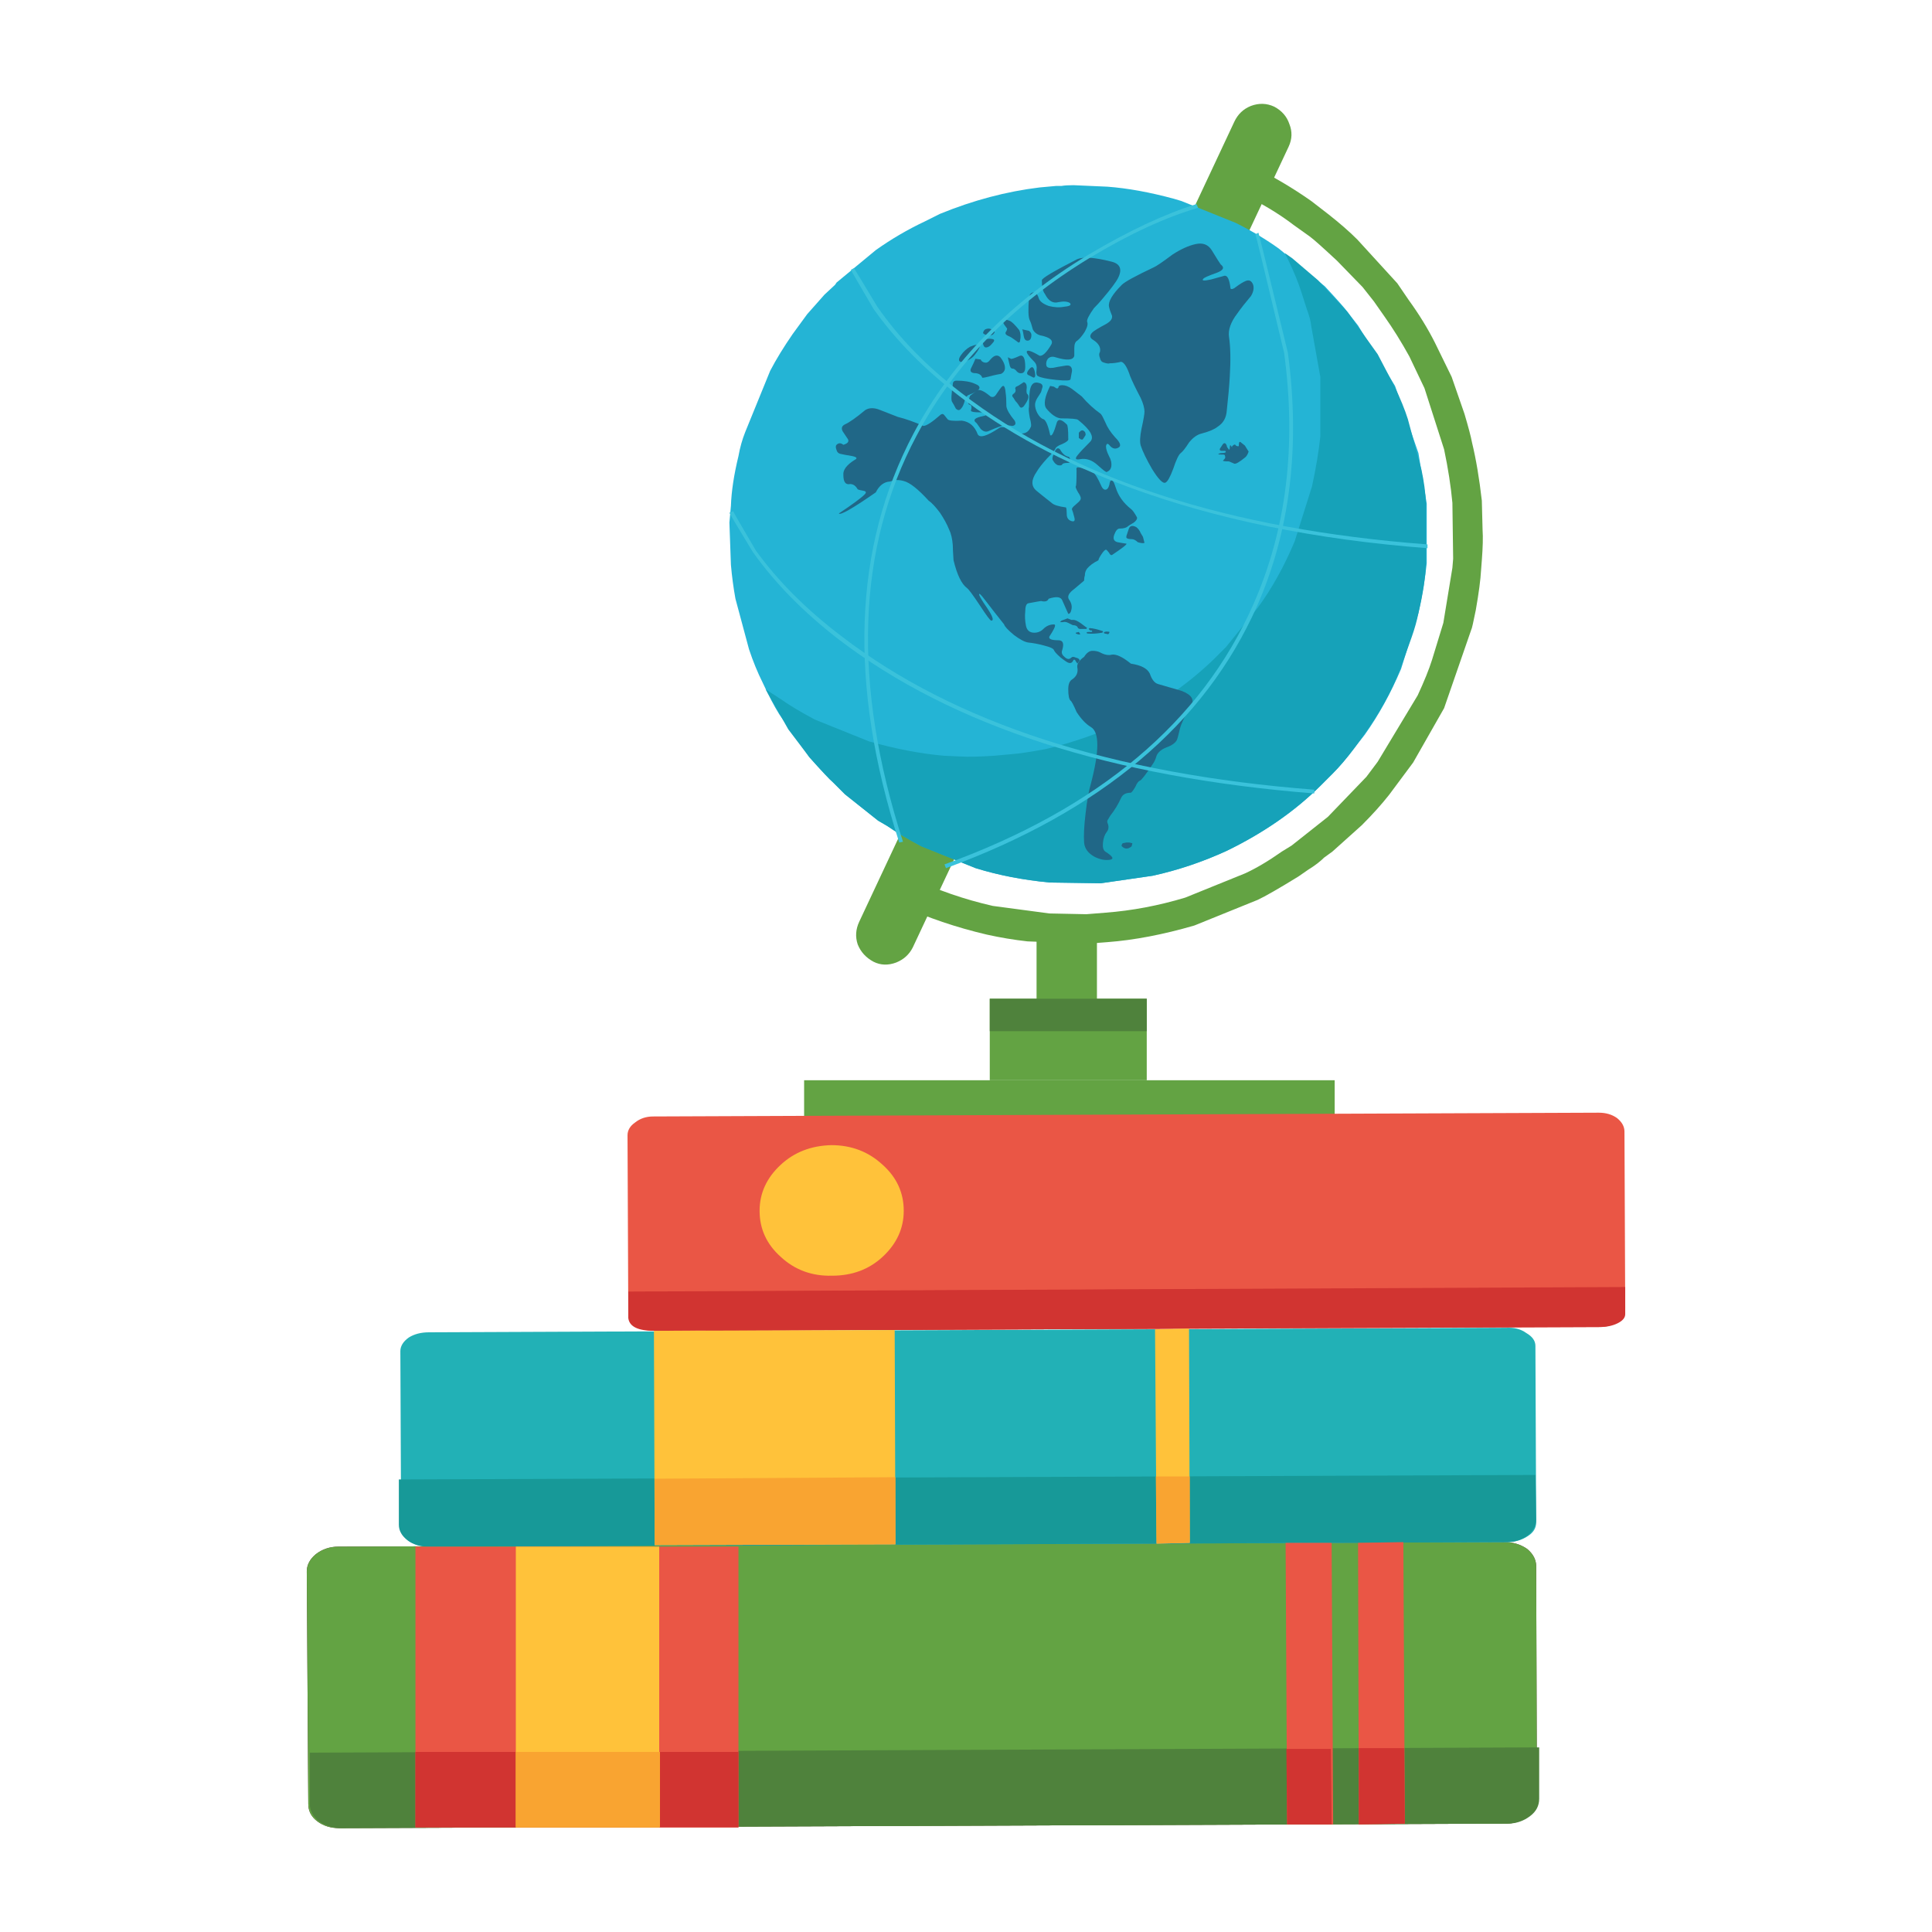 
<svg xmlns="http://www.w3.org/2000/svg" version="1.1" xmlns:xlink="http://www.w3.org/1999/xlink" preserveAspectRatio="none" x="0px" y="0px" width="1024px" height="1024px" viewBox="0 0 1024 1024">
<defs>
<g id="Layer0_0_MEMBER_0_MEMBER_0_FILL">
<path fill="#63A343" stroke="none" d="
M 498.4 296
L 494.4 296 494.4 301.55
Q 494.4 302.4 495 302.95 495.6 303.55 496.4 303.55 497.25 303.55 497.8 302.95 498.4 302.4 498.4 301.55
L 498.4 296 Z"/>
</g>

<g id="Layer0_0_MEMBER_1_MEMBER_0_FILL">
<path fill="#63A343" stroke="none" d="
M 485.85 292.7
L 485.05 294.5 485.35 294.65
Q 488.1 295.9 491.1 296.6 492.45 296.9 493.8 297.05
L 497.8 297.2 499.1 297.1
Q 501.75 296.9 504.85 296
L 509.05 294.3
Q 509.8 293.95 511.75 292.75
L 512.4 292.3
Q 513.05 291.9 513.45 291.5
L 514 291.1 515.95 289.35
Q 517 288.3 517.75 287.35
L 519.35 285.2 521.4 281.6 523.2 276.4
Q 523.25 276.35 523.5 275.1 523.8 273.4 523.85 272.45
L 523.9 271.8
Q 524 270.5 523.95 269.8
L 523.9 267.85
Q 523.65 265.65 523.25 264 523.15 263.45 522.75 262.1
L 521.9 259.65 520.8 257.4
Q 520.1 256 519.05 254.55
L 518.3 253.45 515.65 250.55
Q 514.85 249.75 513.7 248.85
L 512.6 248
Q 510.75 246.7 508.8 245.75
L 508.05 245.4 507.25 247.15 507.95 247.5
Q 509.95 248.45 511.45 249.6
L 512.5 250.35
Q 512.85 250.6 514.3 251.95
L 516 253.7 516.75 254.65 517.45 255.65
Q 518.3 256.85 519.1 258.3
L 520.1 260.4 521.4 264.45
Q 521.8 266.35 521.95 268
L 522 271.7 521.95 272.3 521.35 275.95 520.6 278.4
Q 520.3 279.35 519.65 280.75
L 517 285.15 516.25 286.15 513.7 288.8 511.3 290.7 510.65 291.1
Q 509.3 292.05 508.2 292.55
L 504.25 294.15
Q 501.6 294.95 498.95 295.15
L 497.7 295.25 495.25 295.2 491.5 294.7
Q 488.65 294.05 486.15 292.85
L 485.85 292.7 Z"/>
</g>

<g id="Layer0_0_MEMBER_2_MEMBER_0_FILL">
<path fill="#63A343" stroke="none" d="
M 482.55 297.25
Q 482.85 298 483.6 298.4 484.3 298.75 485.1 298.45 485.85 298.15 486.2 297.45
L 511.1 244.4
Q 511.45 243.65 511.15 242.9 510.9 242.15 510.15 241.75 509.4 241.4 508.6 241.7 507.85 242 507.5 242.75
L 482.65 295.75
Q 482.3 296.5 482.55 297.25 Z"/>
</g>

<g id="Layer0_0_MEMBER_3_MEMBER_0_FILL">
<path fill="#24B4D5" stroke="none" d="
M 483.75 251.25
L 481.15 253.4 481.05 253.55 480.35 254.2 479.2 255.5 478.25 256.8
Q 477.35 258.1 476.75 259.25
L 475.1 263.3
Q 474.8 264.05 474.65 264.9 474.2 266.75 474.15 268.2
L 474.05 269.3 474.15 272.1
Q 474.25 273.25 474.45 274.35
L 475.35 277.7
Q 475.75 278.9 476.25 279.9 476.85 281.2 477.35 282
L 479.35 284.85
Q 480.6 286.25 480.9 286.5
L 481.7 287.3 483.9 289.05 484.5 289.4
Q 485.7 290.2 486.8 290.75
L 490.4 292.2
Q 492.6 292.9 495.3 293.15
L 498.65 293.2 502.1 292.7
Q 504.6 292.15 507 291.05 510.7 289.25 513.2 286.75
L 514 285.95
Q 514.7 285.25 515.45 284.25
L 516.15 283.35
Q 517.5 281.45 518.55 279
L 519.7 275.3
Q 520.1 273.45 520.25 272
L 520.25 268.05 519.7 264.7 518.15 260.25 515.7 256.25 515 255.35
Q 514.8 255.05 513.5 253.65
L 510.45 251.15
Q 509.2 250.25 507.6 249.45
L 504 248 503.5 247.85
Q 501.1 247.2 499.1 247.05
L 496.85 246.95
Q 496.35 246.95 496.05 247
L 495.7 247 494.6 247.1
Q 491.3 247.5 488 248.85
L 487 249.35
Q 485.3 250.15 483.75 251.25 Z"/>
</g>

<g id="Layer0_0_MEMBER_4_MEMBER_0_FILL">
<path fill="#63A343" stroke="none" d="
M 501.7 306.25
L 501.7 300.85 491.3 300.85 491.3 306.25 501.7 306.25 Z"/>
</g>

<g id="Layer0_0_MEMBER_5_MEMBER_0_FILL">
<path fill="#63A343" stroke="none" d="
M 479 306.25
L 479 310.1 514.15 310.1 514.15 306.25 479 306.25 Z"/>
</g>

<g id="Layer0_0_MEMBER_6_MEMBER_0_FILL">
<path fill="#61313E" stroke="none" d="
M 448.15 337.15
Q 447.3 337.15 446.65 337.65 446.05 338.15 446.05 338.8
L 446.15 354.2
Q 446.15 354.9 446.75 355.35 447.35 355.8 448.2 355.8
L 525.5 355.5
Q 526.35 355.5 526.95 355 527.55 354.55 527.55 353.85
L 527.5 338.45
Q 527.5 337.8 526.9 337.3 526.25 336.85 525.4 336.85
L 448.15 337.15 Z"/>
</g>

<g id="Layer0_0_MEMBER_7_MEMBER_0_FILL">
<path fill="#63A343" stroke="none" d="
M 448.15 337.15
Q 447.3 337.15 446.65 337.65 446.05 338.15 446.05 338.8
L 446.15 354.2
Q 446.15 354.9 446.75 355.35 447.35 355.8 448.2 355.8
L 525.5 355.5
Q 526.35 355.5 526.95 355 527.55 354.55 527.55 353.85
L 527.5 338.45
Q 527.5 337.8 526.9 337.3 526.25 336.85 525.4 336.85
L 448.15 337.15 Z"/>
</g>

<g id="Layer0_0_MEMBER_8_MEMBER_0_FILL">
<path fill="#22B1B6" stroke="none" d="
M 454.15 322.95
Q 453.35 322.95 452.8 323.3 452.25 323.7 452.25 324.2
L 452.3 335.9
Q 452.3 336.4 452.85 336.8 453.4 337.15 454.2 337.15
L 525.55 336.85
Q 526.35 336.85 526.95 336.45 527.5 336.1 527.5 335.55
L 527.45 323.85
Q 527.45 323.35 526.85 323 526.3 322.6 525.5 322.65
L 454.15 322.95 Z"/>
</g>

<g id="Layer0_0_MEMBER_9_MEMBER_0_FILL">
<path fill="#EA5645" stroke="none" d="
M 469 308.65
Q 468.3 308.65 467.8 309.05 467.3 309.4 467.3 309.9
L 467.35 321.6
Q 467.35 322.1 467.85 322.5 468.35 322.85 469.05 322.85
L 531.7 322.6
Q 532.4 322.6 532.9 322.25 533.4 321.9 533.4 321.35
L 533.35 309.65
Q 533.35 309.15 532.85 308.75 532.35 308.4 531.65 308.4
L 469 308.65 Z"/>
</g>

<g id="Layer0_0_MEMBER_10_MEMBER_0_FILL">
<path fill="#D13431" stroke="none" d="
M 467.35 320.25
L 467.35 322
Q 467.45 322.85 469.05 322.85
L 531.7 322.6
Q 532.4 322.6 532.9 322.35 533.4 322.1 533.4 321.75
L 533.4 319.95 467.35 320.25 Z"/>
</g>

<g id="Layer0_0_MEMBER_11_MEMBER_0_FILL">
<path fill="#FFC23A" stroke="none" d="
M 480.8 310.55
Q 478.8 310.6 477.45 311.85 476.05 313.15 476.05 314.9 476.05 316.7 477.45 317.95 478.85 319.25 480.85 319.2 482.85 319.2 484.2 317.95 485.6 316.65 485.6 314.9 485.6 313.1 484.2 311.85 482.8 310.55 480.8 310.55 Z"/>
</g>

<g id="Layer0_0_MEMBER_12_MEMBER_0_FILL">
<path fill="#D13431" stroke="none" d="
M 472.45 320.25
L 472.5 322.85 504.55 322.7 504.55 320.1 472.45 320.25 Z"/>
</g>

<g id="Layer0_0_MEMBER_13_MEMBER_0_FILL">
<path fill="#179998" stroke="none" d="
M 452.15 332.7
L 452.15 335.7
Q 452.15 336.3 452.75 336.75 453.3 337.15 454.1 337.15
L 525.55 336.85
Q 526.35 336.85 526.95 336.4 527.5 335.95 527.5 335.35
L 527.45 332.4 452.15 332.7 Z"/>
</g>

<g id="Layer0_0_MEMBER_14_MEMBER_0_FILL">
<path fill="#FFC23A" stroke="none" d="
M 485 322.8
L 469.05 322.85 469.1 337.05 485.05 337 485 322.8 Z"/>
</g>

<g id="Layer0_0_MEMBER_15_MEMBER_0_FILL">
<path fill="#FFC23A" stroke="none" d="
M 504.5 322.7
L 502.25 322.75 502.35 336.95 504.55 336.9 504.5 322.7 Z"/>
</g>

<g id="Layer0_0_MEMBER_16_MEMBER_0_FILL">
<path fill="#F9A431" stroke="none" d="
M 485.05 332.55
L 469.1 332.65 469.1 337.05 485.05 337 485.05 332.55 Z"/>
</g>

<g id="Layer0_0_MEMBER_17_MEMBER_0_FILL">
<path fill="#F9A431" stroke="none" d="
M 504.55 332.5
L 502.3 332.5 502.35 336.95 504.55 336.9 504.55 332.5 Z"/>
</g>

<g id="Layer0_0_MEMBER_18_MEMBER_0_FILL">
<path fill="#4F823C" stroke="none" d="
M 446.25 350.8
L 446.25 354.2
Q 446.25 354.85 446.85 355.35 447.5 355.8 448.35 355.8
L 525.6 355.5
Q 526.45 355.5 527.1 355 527.7 354.55 527.7 353.85
L 527.7 350.45 446.25 350.8 Z"/>
</g>

<g id="Layer0_0_MEMBER_19_MEMBER_0_FILL">
<path fill="#EA5645" stroke="none" d="
M 513.95 336.9
L 510.9 336.9 511 355.55 514.05 355.55 513.95 336.9 Z"/>
</g>

<g id="Layer0_0_MEMBER_20_MEMBER_0_FILL">
<path fill="#EA5645" stroke="none" d="
M 518.7 336.85
L 515.7 336.9 515.75 355.55 518.8 355.5 518.7 336.85 Z"/>
</g>

<g id="Layer0_0_MEMBER_21_MEMBER_0_FILL">
<path fill="#D13431" stroke="none" d="
M 513.9 350.55
L 510.95 350.55 511 355.55 513.95 355.55 513.9 350.55 Z"/>
</g>

<g id="Layer0_0_MEMBER_22_MEMBER_0_FILL">
<path fill="#D13431" stroke="none" d="
M 518.75 350.5
L 515.75 350.5 515.75 355.55 518.8 355.5 518.75 350.5 Z"/>
</g>

<g id="Layer0_0_MEMBER_23_MEMBER_0_FILL">
<path fill="#16A2B9" stroke="none" d="
M 476.45 280.35
L 477.95 283 479.35 284.85
Q 480.6 286.25 480.9 286.5
L 481.7 287.3 483.9 289.05 484.5 289.4
Q 485.35 290 486.75 290.75
L 490.35 292.2
Q 492.65 292.9 495.25 293.15
L 498.65 293.2 502.1 292.7
Q 504.6 292.15 507 291.05 510.6 289.3 513.2 286.75
L 514 285.95
Q 514.7 285.25 515.45 284.25
L 516.1 283.35
Q 517.65 281.2 518.5 279
L 519.25 276.9
Q 519.55 276.05 519.7 275.3 520.15 273.4 520.2 272
L 520.2 268.05
Q 520.15 266.95 519.9 265.8
L 519 262.45
Q 518.7 261.5 518.1 260.25
L 517 258.15 515 255.35 513.05 253.25 511.35 251.8 510.85 251.45 511.05 251.85
Q 511.65 253.1 511.95 254.05
L 512.3 255.15
Q 512.55 255.8 512.6 256.3
L 513.2 259.65 513.2 263.6
Q 513.05 265.05 512.65 266.9
L 511.5 270.55
Q 510.45 273.05 509.05 274.95
L 506.95 277.55 506.15 278.35
Q 503.45 280.95 499.95 282.6 497.7 283.65 495.05 284.3 493.45 284.6 492.7 284.65
L 491.6 284.75
Q 490.1 284.85 489.35 284.8
L 488.25 284.75
Q 485.95 284.55 483.3 283.8
L 479.7 282.35
Q 478.3 281.6 477.45 281
L 476.45 280.35 Z"/>
</g>

<g id="Layer0_0_MEMBER_24_MEMBER_0_FILL">
<path fill="#4F823C" stroke="none" d="
M 501.7 303
L 501.7 300.85 491.3 300.85 491.3 303 501.7 303 Z"/>
</g>

<g id="Layer0_0_MEMBER_25_MEMBER_0_MEMBER_0_FILL">
<path fill="#206787" stroke="none" d="
M 508.2 264.2
L 507.95 264
Q 507.8 263.85 507.8 264.2 507.8 264.3 507.6 264.2 507.55 264.05 507.35 264.25
L 507.35 264.35
Q 507.348 264.298 507.3 264.25 507.2 264.05 507.2 264.4 507.15 264.55 507.1 264.4 507 264.3 507 264.2 506.9 263.95 506.75 264.1
L 506.55 264.4
Q 506.5 264.55 506.65 264.55
L 506.9 264.55
Q 507.05 264.7 506.6 264.7 506.2 264.8 506.8 264.8 506.9 264.8 506.9 265 506.9 265.05 506.75 265.2 506.75 265.25 507.15 265.25
L 507.5 265.4
Q 507.65 265.45 508.2 265 508.35 264.9 508.45 264.6
L 508.2 264.2 Z"/>
</g>

<g id="Layer0_0_MEMBER_25_MEMBER_1_MEMBER_0_FILL">
<path fill="#206787" stroke="none" d="
M 498.6 277.9
Q 498.4 277.8 498.1 277.8 497.8 277.8 497.55 278.2 497.05 278.55 497.1 278.9 497.2 279.4 496.75 279.7 496.5 279.85 496.5 280.35 496.5 280.95 496.65 281.1 496.75 281.15 497.05 281.85 497.5 282.55 498 282.85 498.85 283.35 498 286.6 497.8 287.25 497.65 288.55 497.5 289.8 497.55 290.5 497.6 291.1 498.25 291.45 498.75 291.7 499.2 291.65 499.75 291.6 498.95 291.1 498.75 290.95 498.8 290.5 498.85 290.05 499.05 289.8 499.25 289.55 499.1 289.2 499.05 289.05 499.15 288.95 499.2 288.85 499.3 288.7 499.7 288.2 500 287.55 500.15 287.2 500.65 287.2 500.75 287.15 500.95 286.8 501.1 286.45 501.25 286.4 501.4 286.35 502.1 285.3 502.25 285.1 502.35 284.75 502.5 284.4 503 284.2 503.55 284 503.7 283.7 503.75 283.6 503.9 282.95 504.05 282.4 504.6 281.5 505.05 280.85 504 280.45
L 502.45 280
Q 502.1 279.9 501.9 279.3 501.65 278.8 500.65 278.65 499.85 278 499.4 278.05 499.05 278.15 498.6 277.9 Z"/>
</g>

<g id="Layer0_0_MEMBER_25_MEMBER_2_MEMBER_0_FILL">
<path fill="#206787" stroke="none" d="
M 500.55 290.5
L 500.35 290.5 500.1 290.55
Q 500 290.7 500.05 290.75 500.35 291.05 500.7 290.75
L 500.75 290.55 500.55 290.5 Z"/>
</g>

<g id="Layer0_0_MEMBER_25_MEMBER_3_MEMBER_0_FILL">
<path fill="#206787" stroke="none" d="
M 497.95 276.3
Q 497.95 276.25 497.85 276.35
L 497.95 276.45 498.05 276.45
Q 498.15 276.55 498 276.55
L 497.85 276.55
Q 497.65 276.55 497.75 276.65 498.15 276.7 498.75 276.6
L 498.8 276.55 498.8 276.5
Q 498.2 276.3 497.95 276.3 Z"/>
</g>

<g id="Layer0_0_MEMBER_25_MEMBER_4_MEMBER_0_FILL">
<path fill="#206787" stroke="none" d="
M 499.15 276.5
L 499.2 276.55
Q 499.05 276.5 498.9 276.55
L 498.85 276.6 498.9 276.65 499.15 276.7
Q 499.3 276.55 499.15 276.5 Z"/>
</g>

<g id="Layer0_0_MEMBER_25_MEMBER_5_MEMBER_0_FILL">
<path fill="#206787" stroke="none" d="
M 497.7 276.35
L 497.75 276.25 497.7 276.25 497.3 275.95
Q 497 275.75 496.85 275.75
L 496.7 275.75 496.45 275.65 496.05 275.8 495.95 275.9 496.15 275.9
Q 496.3 275.85 496.5 275.95
L 496.8 276.1
Q 497 276.1 497.1 276.2
L 497.15 276.3 497.25 276.35 497.7 276.35 Z"/>
</g>

<g id="Layer0_0_MEMBER_25_MEMBER_6_MEMBER_0_FILL">
<path fill="#206787" stroke="none" d="
M 497 276.6
L 497 276.65
Q 497.2 276.75 497.3 276.7
L 497.2 276.55 497 276.6 Z"/>
</g>

<g id="Layer0_0_MEMBER_25_MEMBER_7_MEMBER_0_FILL">
<path fill="#206787" stroke="none" d="
M 485.2 262.3
L 484.05 261.85
Q 483.45 261.6 483.05 261.85 482.15 262.6 481.7 262.8 481.4 262.95 481.55 263.25 481.65 263.4 481.85 263.7 482.1 264 481.6 264.15 481.35 263.95 481.15 264.15 481.05 264.25 481.15 264.5 481.2 264.7 481.4 264.75 481.6 264.8 482.2 264.9 482.65 265 482.35 265.15 481.55 265.65 481.6 266.15 481.6 266.85 482.05 266.75 482.35 266.75 482.55 267.1 482.65 267.15 482.95 267.2 483.2 267.25 483 267.45 482.65 267.8 481.3 268.7 481.45 268.9 483.75 267.3 484.05 266.7 484.55 266.6 484.7 266.6 484.95 266.5 485.25 266.45 485.6 266.55 486.2 266.7 487.25 267.85 487.55 268.05 488 268.65 488.4 269.25 488.6 269.75 488.8 270.15 488.85 270.8 488.85 271.1 488.9 271.8 489.25 273.25 489.8 273.65 489.95 273.75 490.65 274.8 491.3 275.8 491.4 275.8 491.7 275.8 491.05 274.85 490.7 274.35 490.6 274.1 490.55 273.85 491 274.45 491.65 275.3 492.25 276.05 492.3 276.25 492.9 276.75 493.5 277.2 493.85 277.25 494.35 277.3 494.9 277.45 495.5 277.6 495.55 277.75 495.6 277.9 496 278.25 496.45 278.6 496.55 278.6 496.75 278.65 496.85 278.4 496.95 278.35 497 278.5 497.05 278.55 497.1 278.65
L 497.25 278.45
Q 497.25 278.3 497 278.25 496.8 278.15 496.7 278.25 496.5 278.45 496.25 278.2 496 278 496.1 277.75 496.3 277.1 495.85 277.1 495.15 277.1 495.25 276.85 495.45 276.55 495.55 276.35 495.7 276.05 495.55 276.05 495.15 276.05 494.85 276.35 494.6 276.6 494.25 276.6 493.8 276.6 493.7 276.15 493.6 275.65 493.65 275.2 493.65 274.7 493.85 274.65 494.65 274.5 494.7 274.5 495.1 274.6 495.2 274.35 495.95 274.1 496.1 274.45
L 496.5 275.35
Q 496.65 275.35 496.7 275.1 496.8 274.75 496.55 274.4 496.35 274.1 496.9 273.7
L 497.55 273.15
Q 497.55 272.95 497.6 272.8 497.6 272.55 497.75 272.35 498 272.05 498.5 271.8 498.5 271.7 498.7 271.4 498.9 271.1 499 271.1 499.05 271.1 499.2 271.3 499.3 271.5 499.4 271.45 500.45 270.75 500.35 270.7 500 270.65 499.75 270.6 499.4 270.5 499.55 270.1 499.7 269.7 499.9 269.7 500.3 269.7 500.45 269.55 500.5 269.5 500.85 269.3 501.1 269.1 501.05 268.95 500.8 268.5 500.65 268.4 499.9 267.8 499.65 267 499.4 266.2 499.25 266.65 499.2 267 499.05 267.1 498.85 267.2 498.7 266.9 498.35 266.1 498.15 266 497.75 265.75 497.6 265.75 497.3 265.65 497.2 265.65 497 265.6 497.05 265.85 497.05 266.85 497 266.9 496.95 266.95 497.15 267.3 497.4 267.65 497.3 267.8 497.25 267.9 496.95 268.15 496.7 268.35 496.75 268.45 496.8 268.55 496.9 268.95 497 269.3 496.7 269.2 496.4 269.1 496.4 268.75 496.4 268.4 496.35 268.3 495.6 268.2 495.4 268 494.7 267.45 494.4 267.2 493.85 266.75 494.4 265.95 494.6 265.6 495.1 265.05 495.6 264.55 495.65 264.4 495.7 264.25 496.1 264.1 496.55 263.9 496.5 263.75 496.5 262.85 496.4 262.8 495.9 262.3 495.75 262.65 495.45 263.7 495.3 263.5 495.1 262.55 494.85 262.45 494.65 262.4 494.45 262.05 494.3 261.75 494.3 261.5 494.3 261.3 494.45 261.05 494.65 260.75 494.7 260.65
L 494.8 260.3
Q 494.8 260.1 494.55 260.05 494.05 259.9 493.95 260.6 493.9 261 493.9 261.65 493.85 261.8 493.95 262.35 494.1 262.9 494 263 493.8 263.45 493.3 263.4 492.2 262.8 491.9 263.05 490.7 263.85 490.5 263.45 490.2 262.65 489.45 262.55 488.6 262.6 488.5 262.45
L 488.3 262.2
Q 488.2 262.05 488.05 262.15 487.2 262.9 486.9 262.9 486 262.5 485.2 262.3 Z"/>
</g>

<g id="Layer0_0_MEMBER_25_MEMBER_8_MEMBER_0_FILL">
<path fill="#206787" stroke="none" d="
M 500.5 269.75
L 500.35 270.2 500.35 270.3
Q 500.4 270.4 500.7 270.4 500.9 270.4 501.1 270.6 501.4 270.7 501.55 270.65
L 501.45 270.25 501.3 270
Q 501.2 269.75 501 269.6 500.6 269.4 500.5 269.75 Z"/>
</g>

<g id="Layer0_0_MEMBER_25_MEMBER_9_MEMBER_0_FILL">
<path fill="#206787" stroke="none" d="
M 508.75 253.55
Q 508.6 253.15 508.25 253.3 508 253.4 507.6 253.7 507.35 253.9 507.25 253.8 507.15 252.9 506.85 252.95 506.3 253.1 505.95 253.2 505.25 253.35 505.45 253.15 505.5 253.05 506.35 252.75 507 252.5 506.6 252.2 506.55 252.15 506 251.25 505.65 250.7 504.95 250.85 504.25 251 503.4 251.55 502.4 252.3 502.15 252.4 500.35 253.25 500.05 253.55 499.1 254.5 499.2 255 499.25 255.25 499.4 255.6 499.45 255.9 499 256.15 498.25 256.55 498.1 256.7 497.8 257 498.15 257.2 498.7 257.55 498.6 258 498.5 258.15 498.6 258.4 498.65 258.65 498.85 258.7 499.15 258.8 499.25 258.75 499.6 258.75 500 258.65 500.3 258.7 500.6 259.6 500.8 260.1 501.3 261.05 501.55 261.6 501.55 261.95 501.55 262.2 501.35 263.1 501.2 263.85 501.3 264.2 501.5 264.8 502.05 265.75 502.7 266.8 502.95 266.65 503.15 266.55 503.45 265.75 503.75 264.85 503.95 264.7 504.15 264.55 504.5 264 504.9 263.5 505.35 263.4 506.1 263.2 506.4 262.95 506.95 262.6 507 261.9 507.15 260.55 507.2 259.65 507.3 258 507.15 257 507.05 256.3 507.7 255.45 508.05 254.95 508.6 254.3 508.85 253.9 508.75 253.55 Z"/>
</g>

<g id="Layer0_0_MEMBER_25_MEMBER_10_MEMBER_0_FILL">
<path fill="#206787" stroke="none" d="
M 495.55 260.3
L 495.3 260.25
Q 494.75 261.35 495.05 261.75 495.55 262.35 496 262.4 497.05 262.4 497.15 262.5 498.4 263.5 497.95 263.95 497.35 264.55 497.15 264.8 496.8 265.2 497.3 265.1 497.9 265 498.45 265.5 499 266 499.05 265.95 499.3 265.85 499.35 265.6 499.4 265.25 499.2 264.9 499 264.5 499 264.25 499.05 263.95 499.25 264.2 499.5 264.5 499.8 264.35 500.15 264.2 499.6 263.65 499.15 263.15 498.95 262.65 498.75 262.2 498.65 262.1 497.95 261.6 497.4 260.95
L 496.75 260.45
Q 496.4 260.2 496.1 260.2 495.85 260.2 495.85 260.35 495.8 260.45 495.7 260.4
L 495.55 260.3 Z"/>
</g>

<g id="Layer0_0_MEMBER_25_MEMBER_11_MEMBER_0_FILL">
<path fill="#206787" stroke="none" d="
M 499.8 253.1
Q 500.25 252.2 499.3 252 497.7 251.6 497.1 251.85 494.75 253.05 494.75 253.25 494.75 253.9 494.95 254.15 495.3 254.85 495.85 254.7 496.35 254.6 496.6 254.75 496.8 254.95 496.25 255 495.75 255.1 495.2 254.95 494.65 254.75 494.55 254.45 494.45 254.1 494.25 254.05 493.95 254.05 493.9 254.4 493.8 255.6 493.95 255.9 494.05 256.1 494.15 256.5 494.3 256.8 494.65 256.9 495.65 257.1 495.35 257.55 494.9 258.3 494.6 258.25 493.75 257.75 493.75 258 493.75 258.15 494.25 258.65 494.45 258.85 494.4 259.2 494.35 259.55 494.5 259.6 494.75 259.75 495.7 259.85 496.65 259.95 496.65 259.8
L 496.75 259.25
Q 496.75 258.85 496.35 258.9 495.7 259 495.5 259.05 495.1 259.1 495.05 258.9 495 258.65 495.15 258.45 495.35 258.25 495.65 258.35 496.8 258.7 496.9 258.25 496.9 257.95 496.9 257.75 496.9 257.35 497.1 257.25 497.35 257.05 497.6 256.65 497.85 256.2 497.75 256 497.7 255.8 498.2 255.1 498.5 254.8 498.75 254.5 499.6 253.5 499.8 253.1 Z"/>
</g>

<g id="Layer0_0_MEMBER_25_MEMBER_12_MEMBER_0_FILL">
<path fill="#206787" stroke="none" d="
M 490.3 260.1
Q 489.85 259.9 489.1 259.9 488.85 259.9 488.85 260.15 488.7 261.15 488.8 261.3 488.9 261.45 489.05 261.75 489.25 261.95 489.4 261.75 489.55 261.6 489.65 261.2 489.75 260.9 489.9 260.85 491.1 260.4 490.3 260.1 Z"/>
</g>

<g id="Layer0_0_MEMBER_25_MEMBER_13_MEMBER_0_FILL">
<path fill="#206787" stroke="none" d="
M 491.7 260.85
Q 491.55 261.05 491.35 260.95 490.7 260.4 490.45 260.55
L 490 260.9
Q 489.75 261.5 490 261.5 490.15 261.55 490.05 261.9 490.1 262 490.65 262 490.9 262 491 262.1 491.15 262.2 490.85 262.25 490.1 262.4 490.35 262.65 490.4 262.65 490.7 263.1 490.95 263.35 491.2 263.25 492.1 262.85 492.35 262.85 492.45 262.85 492.8 262.9 493.1 262.85 492.95 262.55 492.45 261.95 492.4 261.6 492.4 261 492.35 260.7 492.3 260.1 492.1 260.3 492 260.4 491.7 260.85 Z"/>
</g>

<g id="Layer0_0_MEMBER_25_MEMBER_14_MEMBER_0_FILL">
<path fill="#206787" stroke="none" d="
M 490.3 258.2
Q 491.1 257.2 490 257.65 489.65 257.85 489.4 258.2 489.15 258.55 489.35 258.65 489.5 258.7 489.85 258.55 490.15 258.4 490.3 258.2 Z"/>
</g>

<g id="Layer0_0_MEMBER_25_MEMBER_15_MEMBER_0_FILL">
<path fill="#206787" stroke="none" d="
M 490.7 258.5
L 490.35 258.45
Q 490.25 258.7 490.05 259.1 489.95 259.35 490.25 259.4 490.7 259.4 490.8 259.7 490.8 259.75 491.55 259.55 491.75 259.5 492.05 259.45 492.25 259.35 492.3 259.15 492.35 258.8 492 258.35 491.7 258.05 491.3 258.55 491.15 258.75 490.95 258.7 490.75 258.65 490.7 258.5 Z"/>
</g>

<g id="Layer0_0_MEMBER_25_MEMBER_16_MEMBER_0_FILL">
<path fill="#206787" stroke="none" d="
M 491 256.5
L 490.9 256.6 490.85 256.75
Q 491 256.9 491.25 256.9 491.5 256.9 491.55 256.8 491.75 256.6 491.4 256.5 491.25 256.4 491 256.5 Z"/>
</g>

<g id="Layer0_0_MEMBER_25_MEMBER_17_MEMBER_0_FILL">
<path fill="#206787" stroke="none" d="
M 497.2 263.7
L 497.35 263.8 497.45 263.8
Q 497.5 263.75 497.65 263.5 497.65 263.3 497.55 263.25 497.4 263.1 497.2 263.35
L 497.2 263.7 Z"/>
</g>

<g id="Layer0_0_MEMBER_25_MEMBER_18_MEMBER_0_FILL">
<path fill="#206787" stroke="none" d="
M 495.95 264.45
Q 495.85 264.35 495.75 264.4
L 495.65 264.5
Q 495.65 264.55 495.5 264.85 495.4 265.1 495.5 265.2 495.6 265.4 495.8 265.5 496.05 265.55 496.1 265.45 496.15 265.35 496.45 265.35 496.8 265.35 496.55 264.95 496.2 264.9 495.95 264.45 Z"/>
</g>

<g id="Layer0_0_MEMBER_25_MEMBER_19_MEMBER_0_FILL">
<path fill="#206787" stroke="none" d="
M 493.8 260.8
Q 493.7 260.75 493.75 260.35 493.75 260.05 493.55 260 493.2 260.25 493.05 260.3 492.95 260.4 493 260.45 493.05 260.65 492.9 260.75 492.75 260.85 492.8 260.95 492.85 261 493 261.25 493.15 261.4 493.3 261.65 493.4 261.75 493.55 261.6 494 261 493.8 260.8 Z"/>
</g>

<g id="Layer0_0_MEMBER_25_MEMBER_20_MEMBER_0_FILL">
<path fill="#206787" stroke="none" d="
M 492.2 255.9
L 492.15 256
Q 492.25 256.2 492.45 256.45 492.45 256.55 492.35 256.7 492.3 256.85 492.55 256.95 492.7 257 493.1 257.3 493.25 257.45 493.3 257.3 493.4 256.85 493.25 256.55 492.85 256.05 492.65 255.95 492.3 255.8 492.2 255.9 Z"/>
</g>

<g id="Layer0_0_MEMBER_25_MEMBER_21_MEMBER_0_FILL">
<path fill="#206787" stroke="none" d="
M 491.05 257.15
L 490.9 257.2
Q 490.8 257.25 490.85 257.45 490.9 257.7 491.05 257.7 491.25 257.7 491.45 257.45 491.7 257.2 491.5 257.15 491.3 257.1 491.05 257.15 Z"/>
</g>

<g id="Layer0_0_MEMBER_25_MEMBER_22_MEMBER_0_FILL">
<path fill="#206787" stroke="none" d="
M 492.7 258.45
L 492.5 258.35
Q 492.5 258.4 492.6 258.8 492.65 259.1 492.8 259.1 492.95 259.1 493.1 259.3 493.25 259.45 493.45 259.4 493.65 259.35 493.65 259 493.65 258.15 493.3 258.25 492.75 258.5 492.7 258.45 Z"/>
</g>

<g id="Layer0_0_MEMBER_25_MEMBER_23_MEMBER_0_FILL">
<path fill="#206787" stroke="none" d="
M 493.9 256.6
L 493.45 256.5
Q 493.5 256.6 493.55 256.95 493.6 257.25 493.8 257.25 494 257.25 494.05 257 494.1 256.75 493.9 256.6 Z"/>
</g>

<g id="Layer0_0_MEMBER_25_MEMBER_24_MEMBER_0_FILL">
<path fill="#206787" stroke="none" d="
M 494.1 259
L 494 259.05
Q 493.6 259.45 493.9 259.55
L 494.2 259.7
Q 494.35 259.7 494.3 259.4 494.25 259.05 494.1 259 Z"/>
</g>

<g id="Layer0_0_MEMBER_26_MEMBER_0_FILL">
<path fill="#3AC2DB" stroke="none" d="
M 481.5 276.85
Q 478 274.2 475.8 271.15 474.3 268.6 474.3 268.55
L 474.05 268.65
Q 474.05 268.7 475.6 271.25 477.8 274.35 481.3 277.05 492.55 285.65 512.8 287.25
L 512.8 287
Q 492.7 285.45 481.5 276.85 Z"/>
</g>

<g id="Layer0_0_MEMBER_27_MEMBER_0_FILL">
<path fill="#3AC2DB" stroke="none" d="
M 485.3 290.5
L 485.55 290.45
Q 480.5 274.75 486.45 263.55 490.2 256.45 497.95 251.75 501.85 249.4 505.1 248.45
L 505 248.2
Q 501.8 249.2 497.85 251.55 490.05 256.25 486.25 263.4 480.25 274.75 485.3 290.5 Z"/>
</g>

<g id="Layer0_0_MEMBER_28_MEMBER_0_FILL">
<path fill="#3AC2DB" stroke="none" d="
M 488.4 292.2
Q 503.8 286.55 509 274.85 512.3 267.35 511.05 258.05 509.15 250.2 509.1 250.1
L 508.9 250.2
Q 508.95 250.3 510.8 258.05 512.05 267.3 508.75 274.75 503.6 286.4 488.3 291.95
L 488.4 292.2 Z"/>
</g>

<g id="Layer0_0_MEMBER_29_MEMBER_0_FILL">
<path fill="#3AC2DB" stroke="none" d="
M 483.85 255
Q 482.35 252.5 482.3 252.45
L 482.1 252.55
Q 482.1 252.6 483.6 255.15 485.8 258.25 489.25 260.9 493.9 264.5 500.5 266.95 509.15 270.15 520.3 271
L 520.3 270.75
Q 500.45 269.25 489.4 260.7 486 258.1 483.85 255 Z"/>
</g>

<g id="Layer0_0_MEMBER_30_MEMBER_0_MEMBER_0_FILL">
<path fill="#EA5645" stroke="none" d="
M 474.65 337.15
L 453.25 337.15 453.25 355.75 474.65 355.75 474.65 337.15 Z"/>
</g>

<g id="Layer0_0_MEMBER_30_MEMBER_1_MEMBER_0_FILL">
<path fill="#D13431" stroke="none" d="
M 474.65 350.75
L 453.25 350.75 453.25 355.75 474.65 355.75 474.65 350.75 Z"/>
</g>

<g id="Layer0_0_MEMBER_30_MEMBER_2_FILL">
<path fill="#FFC23A" stroke="none" d="
M 469.4 337.15
L 459.9 337.15 459.9 355.75 469.4 355.75 469.4 337.15 Z"/>
</g>

<g id="Layer0_0_MEMBER_30_MEMBER_3_FILL">
<path fill="#F9A431" stroke="none" d="
M 469.45 350.75
L 459.9 350.75 459.9 355.75 469.45 355.75 469.45 350.75 Z"/>
</g>
</defs>

<g transform="matrix( 8, 0, 0, 8, -3405.8,-1877.45) ">
<use xlink:href="#Layer0_0_MEMBER_0_MEMBER_0_FILL"/>
</g>

<g transform="matrix( 8, 0, 0, 8, -3405.8,-1877.45) ">
<use xlink:href="#Layer0_0_MEMBER_1_MEMBER_0_FILL"/>
</g>

<g transform="matrix( 8, 0, 0, 8, -3405.8,-1877.45) ">
<use xlink:href="#Layer0_0_MEMBER_2_MEMBER_0_FILL"/>
</g>

<g transform="matrix( 8, 0, 0, 8, -3405.8,-1877.45) ">
<use xlink:href="#Layer0_0_MEMBER_3_MEMBER_0_FILL"/>
</g>

<g transform="matrix( 8, 0, 0, 8, -3405.8,-1877.45) ">
<use xlink:href="#Layer0_0_MEMBER_4_MEMBER_0_FILL"/>
</g>

<g transform="matrix( 8, 0, 0, 8, -3405.8,-1877.45) ">
<use xlink:href="#Layer0_0_MEMBER_5_MEMBER_0_FILL"/>
</g>

<g transform="matrix( 8, 0, 0, 8, -3405.8,-1877.45) ">
<use xlink:href="#Layer0_0_MEMBER_6_MEMBER_0_FILL"/>
</g>

<g transform="matrix( 8, 0, 0, 8, -3405.8,-1877.45) ">
<use xlink:href="#Layer0_0_MEMBER_7_MEMBER_0_FILL"/>
</g>

<g transform="matrix( 8, 0, 0, 8, -3405.8,-1877.45) ">
<use xlink:href="#Layer0_0_MEMBER_8_MEMBER_0_FILL"/>
</g>

<g transform="matrix( 8, 0, 0, 8, -3405.8,-1877.45) ">
<use xlink:href="#Layer0_0_MEMBER_9_MEMBER_0_FILL"/>
</g>

<g transform="matrix( 8, 0, 0, 8, -3405.8,-1877.45) ">
<use xlink:href="#Layer0_0_MEMBER_10_MEMBER_0_FILL"/>
</g>

<g transform="matrix( 8, 0, 0, 8, -3405.8,-1877.45) ">
<use xlink:href="#Layer0_0_MEMBER_11_MEMBER_0_FILL"/>
</g>

<g transform="matrix( 8, 0, 0, 8, -3405.8,-1877.45) ">
<use xlink:href="#Layer0_0_MEMBER_12_MEMBER_0_FILL"/>
</g>

<g transform="matrix( 8, 0, 0, 8, -3405.8,-1877.45) ">
<use xlink:href="#Layer0_0_MEMBER_13_MEMBER_0_FILL"/>
</g>

<g transform="matrix( 8, 0, 0, 8, -3405.8,-1877.45) ">
<use xlink:href="#Layer0_0_MEMBER_14_MEMBER_0_FILL"/>
</g>

<g transform="matrix( 8, 0, 0, 8, -3405.8,-1877.45) ">
<use xlink:href="#Layer0_0_MEMBER_15_MEMBER_0_FILL"/>
</g>

<g transform="matrix( 8, 0, 0, 8, -3405.8,-1877.45) ">
<use xlink:href="#Layer0_0_MEMBER_16_MEMBER_0_FILL"/>
</g>

<g transform="matrix( 8, 0, 0, 8, -3405.8,-1877.45) ">
<use xlink:href="#Layer0_0_MEMBER_17_MEMBER_0_FILL"/>
</g>

<g transform="matrix( 8, 0, 0, 8, -3405.8,-1877.45) ">
<use xlink:href="#Layer0_0_MEMBER_18_MEMBER_0_FILL"/>
</g>

<g transform="matrix( 8, 0, 0, 8, -3405.8,-1877.45) ">
<use xlink:href="#Layer0_0_MEMBER_19_MEMBER_0_FILL"/>
</g>

<g transform="matrix( 8, 0, 0, 8, -3405.8,-1877.45) ">
<use xlink:href="#Layer0_0_MEMBER_20_MEMBER_0_FILL"/>
</g>

<g transform="matrix( 8, 0, 0, 8, -3405.8,-1877.45) ">
<use xlink:href="#Layer0_0_MEMBER_21_MEMBER_0_FILL"/>
</g>

<g transform="matrix( 8, 0, 0, 8, -3405.8,-1877.45) ">
<use xlink:href="#Layer0_0_MEMBER_22_MEMBER_0_FILL"/>
</g>

<g transform="matrix( 8, 0, 0, 8, -3405.8,-1877.45) ">
<use xlink:href="#Layer0_0_MEMBER_23_MEMBER_0_FILL"/>
</g>

<g transform="matrix( 8, 0, 0, 8, -3405.8,-1877.45) ">
<use xlink:href="#Layer0_0_MEMBER_24_MEMBER_0_FILL"/>
</g>

<g transform="matrix( 8, 0, 0, 8, -3405.8,-1877.45) ">
<use xlink:href="#Layer0_0_MEMBER_25_MEMBER_0_MEMBER_0_FILL"/>
</g>

<g transform="matrix( 8, 0, 0, 8, -3405.8,-1877.45) ">
<use xlink:href="#Layer0_0_MEMBER_25_MEMBER_1_MEMBER_0_FILL"/>
</g>

<g transform="matrix( 8, 0, 0, 8, -3405.8,-1877.45) ">
<use xlink:href="#Layer0_0_MEMBER_25_MEMBER_2_MEMBER_0_FILL"/>
</g>

<g transform="matrix( 8, 0, 0, 8, -3405.8,-1877.45) ">
<use xlink:href="#Layer0_0_MEMBER_25_MEMBER_3_MEMBER_0_FILL"/>
</g>

<g transform="matrix( 8, 0, 0, 8, -3405.8,-1877.45) ">
<use xlink:href="#Layer0_0_MEMBER_25_MEMBER_4_MEMBER_0_FILL"/>
</g>

<g transform="matrix( 8, 0, 0, 8, -3405.8,-1877.45) ">
<use xlink:href="#Layer0_0_MEMBER_25_MEMBER_5_MEMBER_0_FILL"/>
</g>

<g transform="matrix( 8, 0, 0, 8, -3405.8,-1877.45) ">
<use xlink:href="#Layer0_0_MEMBER_25_MEMBER_6_MEMBER_0_FILL"/>
</g>

<g transform="matrix( 8, 0, 0, 8, -3405.8,-1877.45) ">
<use xlink:href="#Layer0_0_MEMBER_25_MEMBER_7_MEMBER_0_FILL"/>
</g>

<g transform="matrix( 8, 0, 0, 8, -3405.8,-1877.45) ">
<use xlink:href="#Layer0_0_MEMBER_25_MEMBER_8_MEMBER_0_FILL"/>
</g>

<g transform="matrix( 8, 0, 0, 8, -3405.8,-1877.45) ">
<use xlink:href="#Layer0_0_MEMBER_25_MEMBER_9_MEMBER_0_FILL"/>
</g>

<g transform="matrix( 8, 0, 0, 8, -3405.8,-1877.45) ">
<use xlink:href="#Layer0_0_MEMBER_25_MEMBER_10_MEMBER_0_FILL"/>
</g>

<g transform="matrix( 8, 0, 0, 8, -3405.8,-1877.45) ">
<use xlink:href="#Layer0_0_MEMBER_25_MEMBER_11_MEMBER_0_FILL"/>
</g>

<g transform="matrix( 8, 0, 0, 8, -3405.8,-1877.45) ">
<use xlink:href="#Layer0_0_MEMBER_25_MEMBER_12_MEMBER_0_FILL"/>
</g>

<g transform="matrix( 8, 0, 0, 8, -3405.8,-1877.45) ">
<use xlink:href="#Layer0_0_MEMBER_25_MEMBER_13_MEMBER_0_FILL"/>
</g>

<g transform="matrix( 8, 0, 0, 8, -3405.8,-1877.45) ">
<use xlink:href="#Layer0_0_MEMBER_25_MEMBER_14_MEMBER_0_FILL"/>
</g>

<g transform="matrix( 8, 0, 0, 8, -3405.8,-1877.45) ">
<use xlink:href="#Layer0_0_MEMBER_25_MEMBER_15_MEMBER_0_FILL"/>
</g>

<g transform="matrix( 8, 0, 0, 8, -3405.8,-1877.45) ">
<use xlink:href="#Layer0_0_MEMBER_25_MEMBER_16_MEMBER_0_FILL"/>
</g>

<g transform="matrix( 8, 0, 0, 8, -3405.8,-1877.45) ">
<use xlink:href="#Layer0_0_MEMBER_25_MEMBER_17_MEMBER_0_FILL"/>
</g>

<g transform="matrix( 8, 0, 0, 8, -3405.8,-1877.45) ">
<use xlink:href="#Layer0_0_MEMBER_25_MEMBER_18_MEMBER_0_FILL"/>
</g>

<g transform="matrix( 8, 0, 0, 8, -3405.8,-1877.45) ">
<use xlink:href="#Layer0_0_MEMBER_25_MEMBER_19_MEMBER_0_FILL"/>
</g>

<g transform="matrix( 8, 0, 0, 8, -3405.8,-1877.45) ">
<use xlink:href="#Layer0_0_MEMBER_25_MEMBER_20_MEMBER_0_FILL"/>
</g>

<g transform="matrix( 8, 0, 0, 8, -3405.8,-1877.45) ">
<use xlink:href="#Layer0_0_MEMBER_25_MEMBER_21_MEMBER_0_FILL"/>
</g>

<g transform="matrix( 8, 0, 0, 8, -3405.8,-1877.45) ">
<use xlink:href="#Layer0_0_MEMBER_25_MEMBER_22_MEMBER_0_FILL"/>
</g>

<g transform="matrix( 8, 0, 0, 8, -3405.8,-1877.45) ">
<use xlink:href="#Layer0_0_MEMBER_25_MEMBER_23_MEMBER_0_FILL"/>
</g>

<g transform="matrix( 8, 0, 0, 8, -3405.8,-1877.45) ">
<use xlink:href="#Layer0_0_MEMBER_25_MEMBER_24_MEMBER_0_FILL"/>
</g>

<g transform="matrix( 8, 0, 0, 8, -3405.8,-1877.45) ">
<use xlink:href="#Layer0_0_MEMBER_26_MEMBER_0_FILL"/>
</g>

<g transform="matrix( 8, 0, 0, 8, -3405.8,-1877.45) ">
<use xlink:href="#Layer0_0_MEMBER_27_MEMBER_0_FILL"/>
</g>

<g transform="matrix( 8, 0, 0, 8, -3405.8,-1877.45) ">
<use xlink:href="#Layer0_0_MEMBER_28_MEMBER_0_FILL"/>
</g>

<g transform="matrix( 8, 0, 0, 8, -3405.8,-1877.45) ">
<use xlink:href="#Layer0_0_MEMBER_29_MEMBER_0_FILL"/>
</g>

<g transform="matrix( 8, 0, 0, 8, -3405.8,-1877.45) ">
<use xlink:href="#Layer0_0_MEMBER_30_MEMBER_0_MEMBER_0_FILL"/>
</g>

<g transform="matrix( 8, 0, 0, 8, -3405.8,-1877.45) ">
<use xlink:href="#Layer0_0_MEMBER_30_MEMBER_1_MEMBER_0_FILL"/>
</g>

<g transform="matrix( 8, 0, 0, 8, -3405.8,-1877.45) ">
<use xlink:href="#Layer0_0_MEMBER_30_MEMBER_2_FILL"/>
</g>

<g transform="matrix( 8, 0, 0, 8, -3405.8,-1877.45) ">
<use xlink:href="#Layer0_0_MEMBER_30_MEMBER_3_FILL"/>
</g>
</svg>
